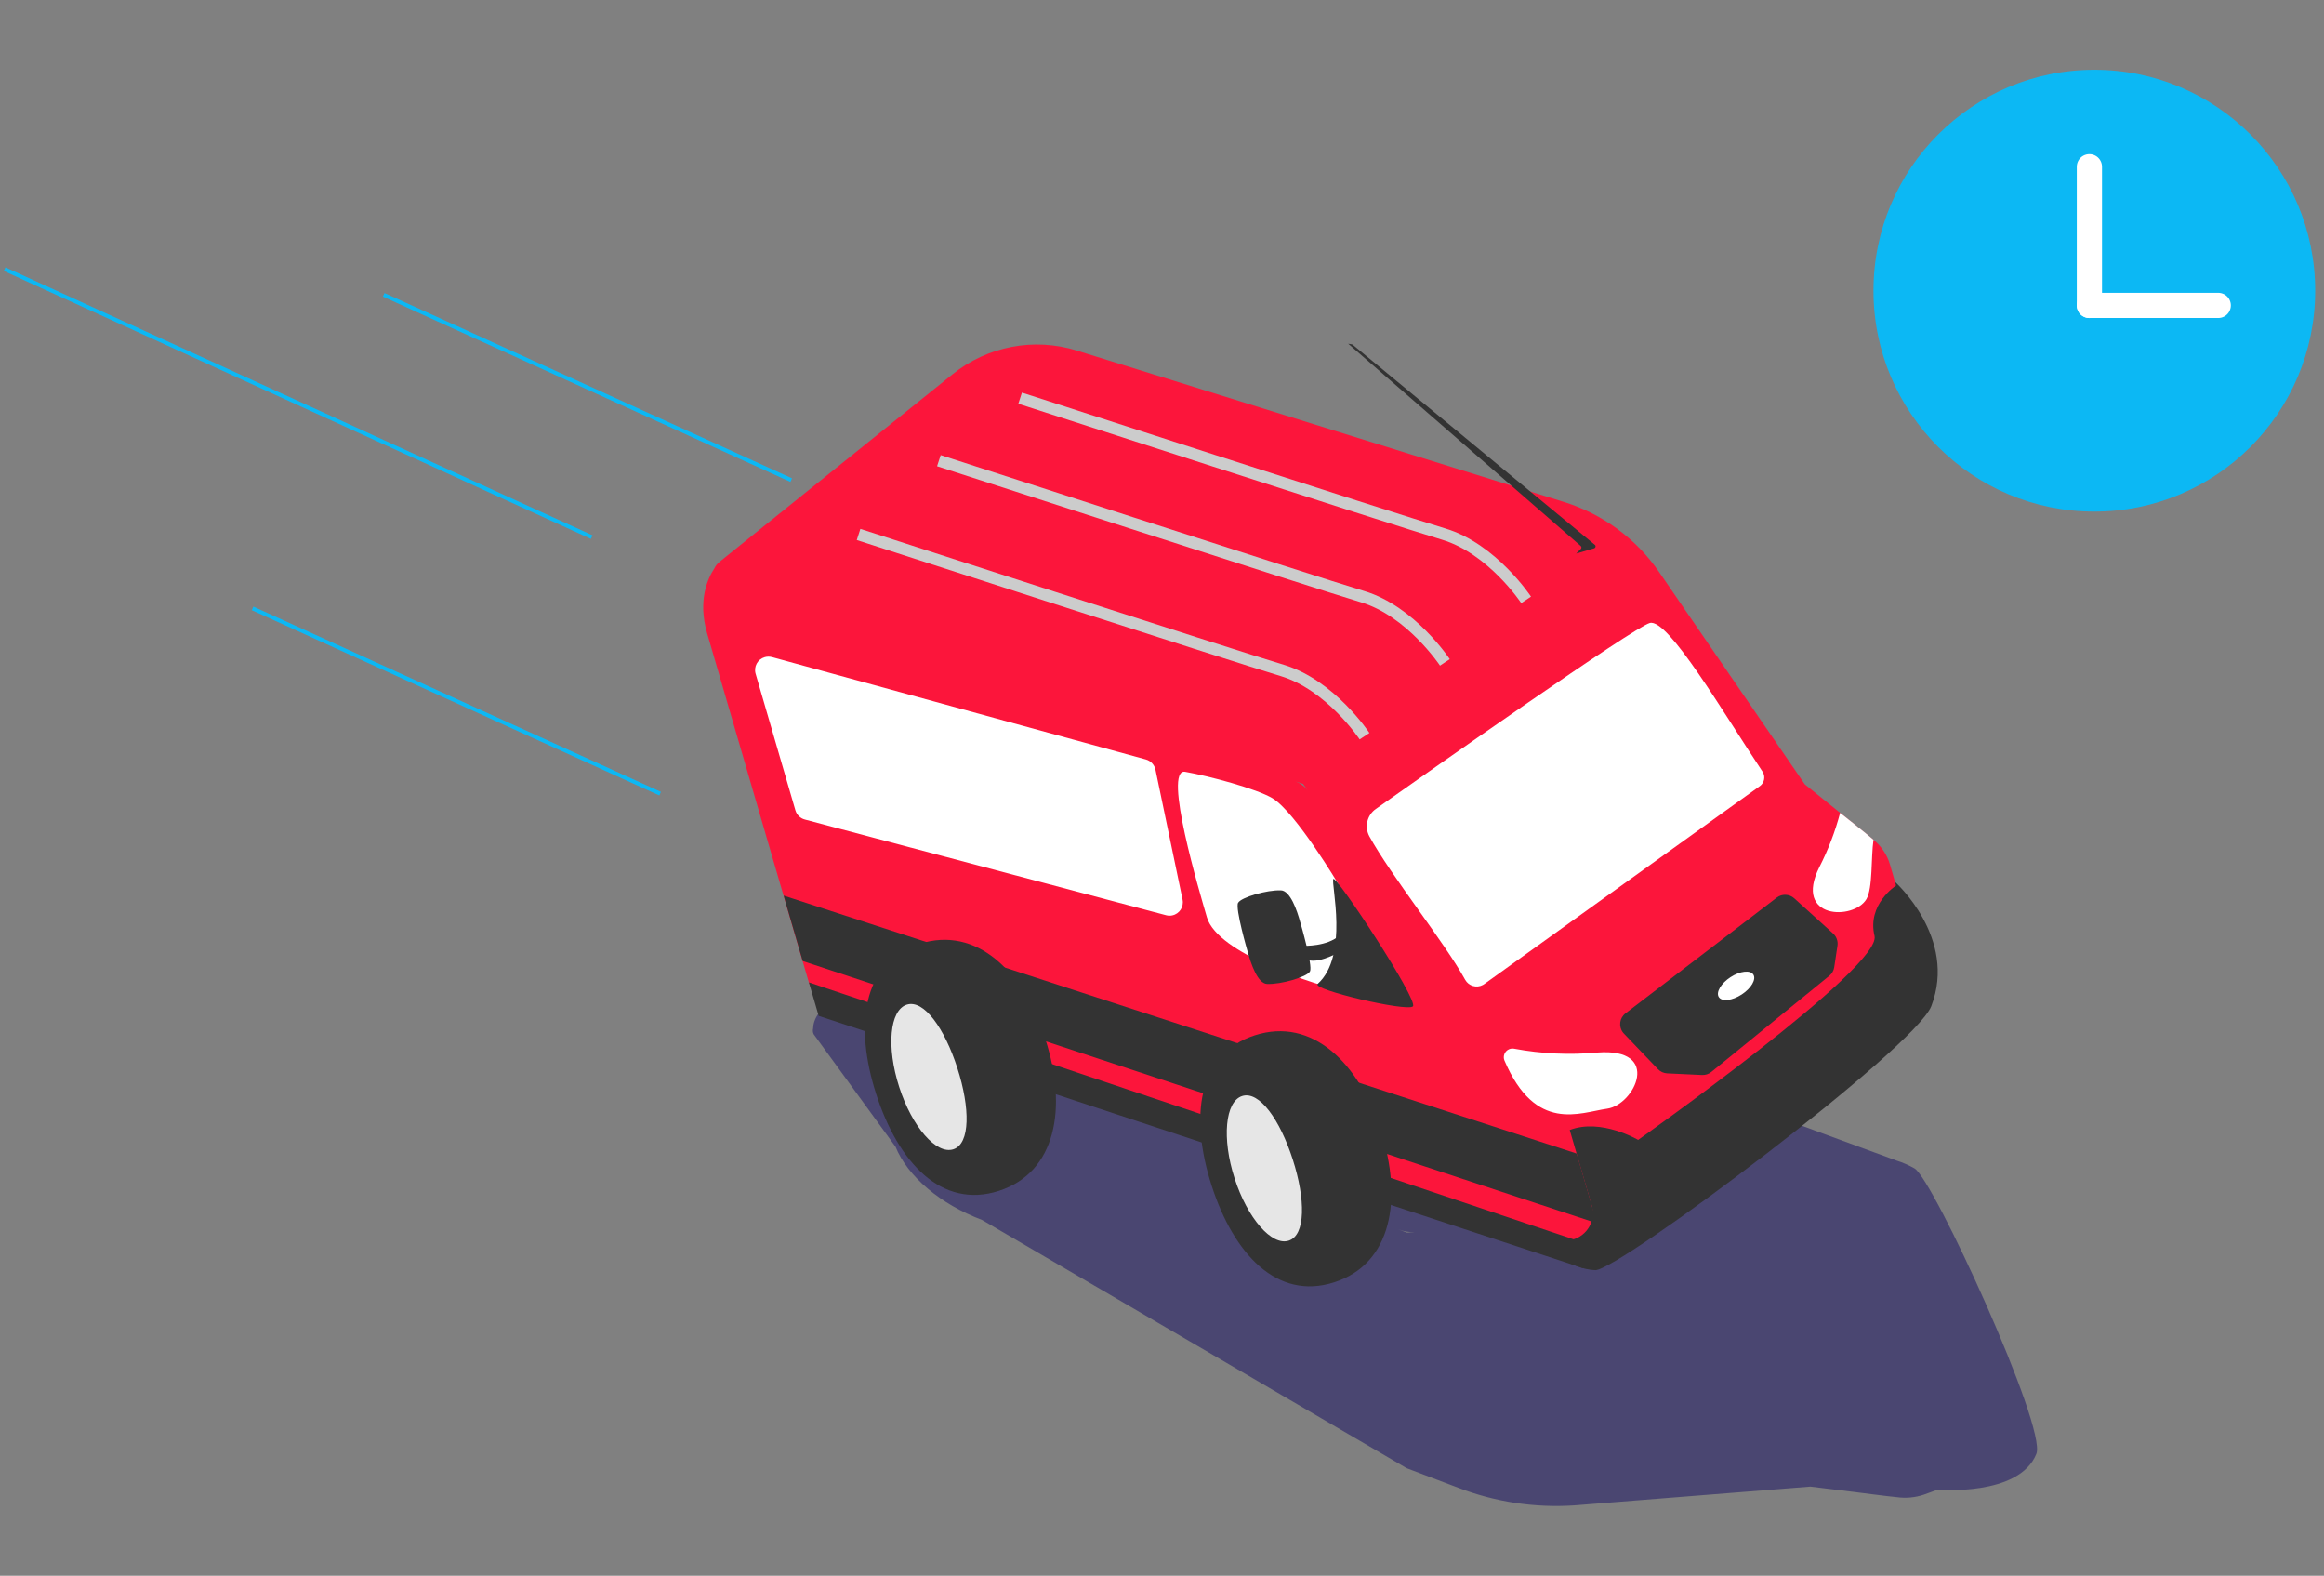 <?xml version="1.0" encoding="utf-8"?>
<!-- Generator: Adobe Illustrator 25.2.0, SVG Export Plug-In . SVG Version: 6.00 Build 0)  -->
<svg version="1.1" id="Layer_1" xmlns="http://www.w3.org/2000/svg" xmlns:xlink="http://www.w3.org/1999/xlink" x="0px" y="0px"
	 viewBox="0 0 595.28 403.53" style="enable-background:new 0 0 595.28 403.53;" xml:space="preserve">
<rect x="0" y="0" width="595.28" height="403.53" fill="#808080" stroke="none"/>
<style type="text/css">
	.st0{opacity:0.53;fill:#1B1464;enable-background:new    ;}
	.st1{fill:#333333;}
	.st2{fill:#FC153B;}
	.st3{fill:#FFFFFF;}
	.st4{fill:#E6E6E6;}
	.st5{fill:none;stroke:#CCCCCC;stroke-width:3;stroke-miterlimit:10;}
	.st6{fill:none;stroke:#0CB8F4;stroke-miterlimit:10;}
	.st7{fill:#0CB8F4;}
	.st8{fill:none;stroke:#FFFFFF;stroke-width:6.457;stroke-linecap:round;stroke-linejoin:round;}
</style>
<g id="Group_390" transform="translate(-9557.792 -5819.078)">
	<g id="Group_387">
		<path id="Path_619" class="st0" d="M10048.2,6118.31c-1.47-0.84-3.02-1.52-4.64-2.03l-46.79-17.19
			c4.62-4.52,5.15-10.07-0.52-15.97c-9.16-9.52-24.82-9.87-39.15-5.1c-2.84,0.92-5.58,2.1-8.2,3.53l-37-13.55
			c6.96-4.84,8.82-11.28,2.19-18.17c-9.16-9.52-24.82-9.87-39.15-5.1c-4.06,1.25-7.9,3.13-11.37,5.57l-11.72-4.29l-6.83,2.48
			l-12.25,4.45l-5.43,1.97l0,0l-53.41,19.38c-6.69,2.43-7.8,6.17-7.87,8.19c-0.12,0.47-0.07,0.96,0.12,1.41l20.98,28.84
			c3.14,7.67,11.46,14.7,22.18,18.77l108.77,63.57l4.79,1.82l8.42,3.19c9.46,3.65,19.6,5.18,29.72,4.51l60.46-4.81l11.36,1.39
			c0.05,0,8.54,1.12,10.74,1.31c2.34,0.33,4.72,0.12,6.96-0.63l3.54-1.29c0,0,20.91,1.85,25.3-9.18
			C10082.1,6184.61,10053.04,6121.15,10048.2,6118.31z M9994.86,6130.76L9994.86,6130.76l3.55,0.17l0,0L9994.86,6130.76z
			 M9920.24,6134.62l-2.07,0.11l-2.09-0.77C9917.41,6134.45,9918.83,6134.68,9920.24,6134.62z"/>
		<g id="Group_386">
			<path id="Path_620" class="st1" d="M10043.21,6044.94c0,0,16.01,14.34,9.27,31.81c-4.14,10.72-80.25,67.87-86.09,67.6
				c-12.3-0.57-26.54-18.28-6.64-36.34C9966.87,6101.55,10043.21,6044.94,10043.21,6044.94z"/>
			<path id="Path_621" class="st2" d="M9738.93,5981.3l26.04,89.36c0.65,2.23,2.36,3.99,4.56,4.71l187.06,61.06
				c3.69,1.2,7.65-0.81,8.85-4.49c0.44-1.34,0.46-2.79,0.07-4.14l-5.64-19.34c8.03-3.07,17.52,2.54,17.52,2.54
				s62.52-44.16,60.55-52.25c-1.96-8.09,5.52-12.9,5.52-12.9l-1.56-5.36c-0.73-2.5-2.21-4.71-4.23-6.35l-17.58-14.2l-37.29-54.32
				c-5.88-8.57-14.49-14.91-24.42-18l-124.76-38.76c-10.96-3.41-22.9-1.13-31.84,6.07l-59.68,48.03c-0.56,0.45-1.02,1.03-1.33,1.68
				C9739.04,5967.26,9736.48,5972.88,9738.93,5981.3z M9958.28,6103.76l-0.1,0.08c-0.24-0.36-0.51-0.7-0.81-1.01L9958.28,6103.76z
				 M9940.75,6086.04L9940.75,6086.04l4.14,4.18L9940.75,6086.04z M9889.43,6019.14l2.12,0.69l36.75,49.53l-35.42-47.74
				C9892.01,6020.46,9890.8,6019.59,9889.43,6019.14z"/>
			<path id="Path_622" class="st2" d="M10040.79,6036.65"/>
			<path id="Path_623" class="st3" d="M9900.77,6045.74c0,0-11.15-18.73-17.05-22.24c-4.11-2.45-16.23-5.69-22.35-6.77
				c-5.84-1.02,3.83,31.29,5.57,37.28c2.75,9.42,28.37,17.05,28.37,17.05s8.84,6.02,6.65-8.78
				C9899.25,6044.19,9900.77,6045.74,9900.77,6045.74z"/>
			<path id="Path_624" class="st1" d="M9877.34,6062.69c0,0-3.2-10.98-2.42-12.4c0.78-1.42,7.37-3.34,10.98-3.2
				c2.38,0.09,4.1,5.01,5,8.37h0.01c0,0,3.2,10.98,2.42,12.4s-7.37,3.34-10.98,3.2C9879.97,6070.97,9878.25,6066.05,9877.34,6062.69
				L9877.34,6062.69z"/>
			<path id="Path_625" class="st1" d="M9892.83,6064.94c3.27,1.02,9.11-2.66,9.11-2.66l-1.06-3.65c-3.11,2.88-9.11,2.66-9.11,2.66
				L9892.83,6064.94z"/>
			<path id="Path_626" class="st1" d="M9895.29,6071.06c8.09-7.22,3.38-25.7,4.03-26.88c0.65-1.18,21.94,31.18,20.38,32.62
				C9918.15,6078.24,9893.71,6072.48,9895.29,6071.06z"/>
			<path id="Path_627" class="st1" d="M9963.37,6143.86l-53.11-17.46l-142.77-47.16l-2.5-8.58l196.27,65.94L9963.37,6143.86z"/>
			<path id="Path_628" class="st1" d="M9961.65,6114.49l-203.14-66.06l4.88,16.76l203.46,67.16L9961.65,6114.49z"/>
			<path id="Path_629" class="st1" d="M9868.14,6122.68c5.63,17.46,16.7,29.52,31.42,24.78c14.72-4.74,17.57-21.29,11.95-38.75
				s-17.61-29.23-32.32-24.49C9864.46,6088.96,9862.52,6105.21,9868.14,6122.68z"/>
			<path id="Path_630" class="st4" d="M9874.02,6120.83c3.3,10.23,9.51,17.37,13.87,15.97c4.36-1.4,4.33-10.55,1.04-20.78
				s-8.6-17.67-12.97-16.26C9871.6,6101.17,9870.73,6110.61,9874.02,6120.83z"/>
			<path id="Path_631" class="st1" d="M9782.22,6099.27c5.63,17.46,16.7,29.52,31.42,24.78c14.72-4.74,17.57-21.29,11.95-38.75
				s-17.6-29.23-32.32-24.49S9776.6,6081.81,9782.22,6099.27z"/>
			<path id="Path_632" class="st4" d="M9788.11,6097.43c3.29,10.23,9.51,17.37,13.87,15.97s4.33-10.55,1.04-20.78
				s-8.6-17.67-12.97-16.26C9785.68,6077.76,9784.81,6087.2,9788.11,6097.43z"/>
			<path id="Path_633" class="st3" d="M10008.57,6020.39c1.19-0.85,1.49-2.49,0.68-3.71c-10.08-15.12-24.21-39.35-28.87-38.06
				c-4.21,1.17-55.87,37.52-70.17,47.62c-2.26,1.58-2.97,4.6-1.66,7.02c5.47,10,19.39,27.33,24.53,36.72
				c0.9,1.62,2.94,2.21,4.56,1.32c0.13-0.07,0.25-0.15,0.36-0.23L10008.57,6020.39z"/>
			<path id="Path_634" class="st3" d="M9943.16,6090.7c-0.48-1.13,0.04-2.43,1.16-2.92c0.42-0.18,0.88-0.23,1.32-0.14
				c7.02,1.31,14.19,1.64,21.3,0.98c16.68-1.29,9.56,13.38,2.53,14.38C9962.44,6103.99,9951.14,6109.3,9943.16,6090.7z"/>
			<g id="Group_385">
				<path id="Path_635" class="st3" d="M10035.86,6049.35c-3.24,5.45-18.77,5.18-12.05-8.21c2.26-4.43,4.05-9.09,5.32-13.9
					c0,0,6.86,5.39,8.55,6.9C10037.01,6038.64,10037.53,6046.53,10035.86,6049.35z"/>
			</g>
			<path id="Path_636" class="st5" d="M9948.7,5972.7c0,0-8.67-13.12-21.12-16.85c-12.44-3.72-108.49-34.81-108.49-34.81"/>
			<path id="Path_637" class="st5" d="M9927.89,5988.71c0,0-8.67-13.13-21.12-16.85c-12.44-3.72-108.49-34.81-108.49-34.81"/>
			<path id="Path_638" class="st5" d="M9907.31,6007.61c0,0-8.67-13.12-21.11-16.85c-12.44-3.72-108.49-34.81-108.49-34.81"/>
			<path id="Path_639" class="st1" d="M10027.62,6066.78l0.83-5.52c0.17-1.16-0.24-2.32-1.11-3.11l-9.96-9.02
				c-1.25-1.13-3.13-1.21-4.47-0.19l-38.76,29.65c-1.53,1.17-1.82,3.37-0.65,4.9c0.08,0.1,0.16,0.2,0.25,0.29l8.71,9.1
				c0.62,0.65,1.47,1.03,2.36,1.08l8.95,0.42c0.86,0.04,1.7-0.24,2.37-0.78l30.22-24.63
				C10027.05,6068.42,10027.49,6067.64,10027.62,6066.78z"/>
			<path id="Path_640" class="st3" d="M9853.76,6016.18l6.94,33.28c0.39,1.85-0.8,3.67-2.65,4.05c-0.51,0.11-1.04,0.09-1.55-0.04
				l-92.53-24.51c-1.18-0.3-2.1-1.2-2.44-2.36l-10.19-34.98c-0.53-1.82,0.51-3.72,2.33-4.25c0.61-0.18,1.25-0.18,1.86-0.02
				l95.78,26.22C9852.55,6013.92,9853.49,6014.92,9853.76,6016.18z"/>
			
				<ellipse id="Ellipse_109" transform="matrix(0.837 -0.547 0.547 0.837 -1691.794 6461.765)" class="st3" cx="10003.78" cy="6071.5" rx="5.28" ry="2.64"/>
			<path id="Path_641" class="st1" d="M9966.31,5958.61l-62.03-51.25c-0.07-0.06-0.16-0.1-0.25-0.11l-0.91-0.15l59.57,51.8
				c0.21,0.19,0.24,0.52,0.05,0.73c-0.01,0.01-0.02,0.02-0.03,0.03l-1.2,1.18l4.62-1.35c0.27-0.09,0.42-0.38,0.34-0.65
				C9966.44,5958.75,9966.39,5958.67,9966.31,5958.61z"/>
		</g>
	</g>
	<line id="Line_12" class="st6" x1="9709.36" y1="5956.63" x2="9558.98" y2="5888.01"/>
	<line id="Line_13" class="st6" x1="9760.46" y1="5942.03" x2="9656.07" y2="5894.58"/>
	<line id="Line_14" class="st6" x1="9726.88" y1="6022.33" x2="9622.49" y2="5974.88"/>
	<g id="Group_389">
		<circle id="Ellipse_110" class="st7" cx="10094.24" cy="5893.52" r="56.57"/>
		<g id="Group_388">
			<line id="Line_15" class="st8" x1="10092.98" y1="5861.78" x2="10092.98" y2="5897.3"/>
			<line id="Line_16" class="st8" x1="10125.98" y1="5897.29" x2="10092.98" y2="5897.29"/>
		</g>
	</g>
</g>
</svg>
